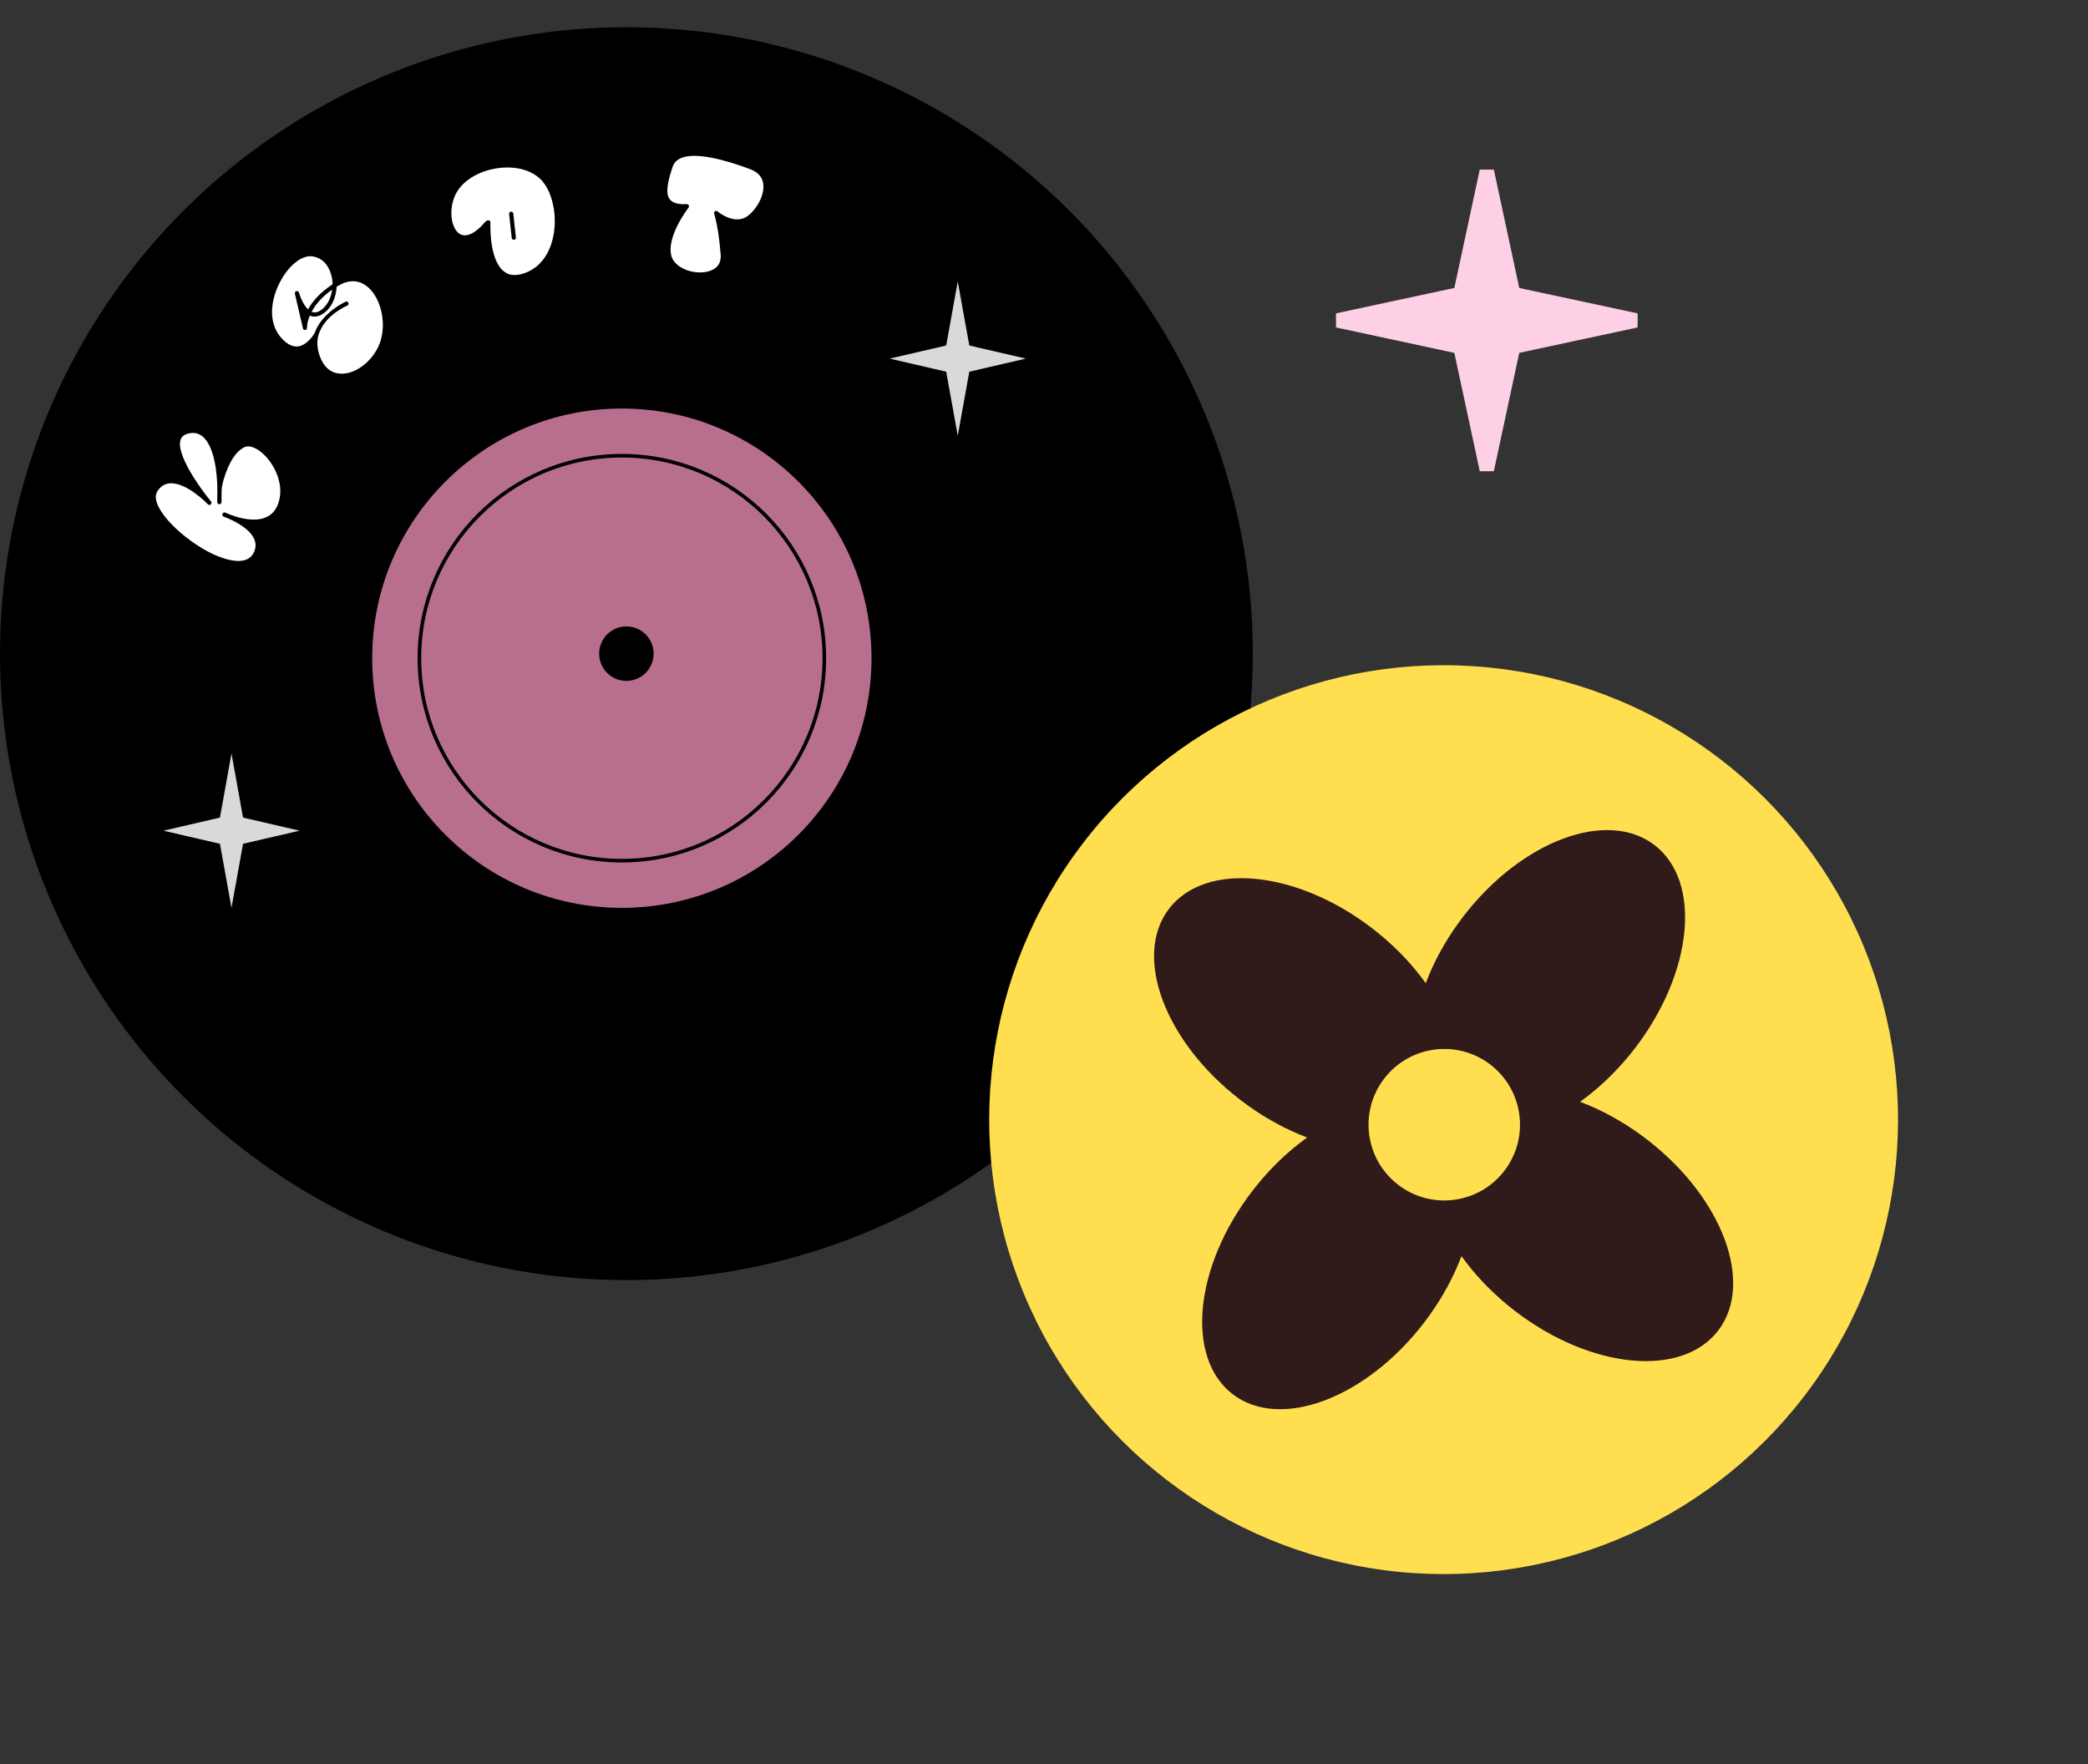 <svg width="290" height="245" viewBox="0 0 290 245" fill="none" xmlns="http://www.w3.org/2000/svg">
<rect x="0" y="0" width="290" height="245" fill="#333333" stroke="none"/>
<circle cx="87" cy="90.783" r="87" fill="black"/>
<circle cx="86.369" cy="91.413" r="34.674" fill="#B86F8E"/>
<circle cx="86.37" cy="91.413" r="28.12" stroke="black" stroke-width="0.5"/>
<circle cx="86.999" cy="90.783" r="3.783" fill="black"/>
<path d="M32.152 104.652L33.757 113.551L41.608 115.37L33.757 117.189L32.152 126.087L30.547 117.189L22.695 115.37L30.547 113.551L32.152 104.652Z" fill="#D9D9D9"/>
<path d="M133.022 39.087L134.627 47.986L142.478 49.804L134.627 51.623L133.022 60.522L131.417 51.623L123.565 49.804L131.417 47.986L133.022 39.087Z" fill="#D9D9D9"/>
<path d="M34.039 62.073C33.085 62.434 32.15 63.639 31.475 65.394C31.131 66.29 30.82 67.263 30.773 68.166L30.764 69.749C30.744 69.912 30.638 70.022 30.485 70.027C30.333 70.033 30.198 69.938 30.174 69.779L30.186 68.133C30.204 65.912 29.819 62.014 28.129 60.613C27.622 60.204 27.04 60.044 26.325 60.177C25.68 60.293 25.276 60.566 25.103 61.014C24.335 63.011 27.865 67.926 29.307 69.638C29.409 69.763 29.381 69.945 29.275 70.055C29.15 70.156 28.979 70.155 28.859 70.023C28.828 69.99 25.872 66.924 23.565 67.129C22.878 67.186 22.311 67.547 21.863 68.21C21.808 68.296 21.773 68.39 21.737 68.483C20.918 70.611 25.52 75.081 29.686 77.006C31.002 77.598 34.145 78.785 35.196 76.833C35.258 76.728 35.301 76.616 35.344 76.504C36.191 74.301 33.232 72.691 31.898 72.092C31.376 71.891 31.047 71.743 31.028 71.736C30.886 71.66 30.836 71.512 30.893 71.363C30.951 71.213 31.106 71.145 31.262 71.183C31.262 71.183 31.617 71.32 32.114 71.532C34.051 72.235 37.437 72.959 38.58 70.099L38.601 70.043C39.549 67.579 38.309 64.787 36.747 63.222C35.772 62.247 34.741 61.807 34.039 62.073Z" fill="white"/>
<path d="M43.285 43.3C43.298 43.316 43.327 43.318 43.355 43.32C43.782 43.48 44.231 43.358 44.73 42.956C45.484 42.361 45.986 41.35 46.128 40.226C44.63 41.275 43.766 42.387 43.285 43.3ZM50.93 39.739C49.764 38.842 48.389 38.837 46.947 39.706C46.889 39.73 46.828 39.782 46.755 39.819C46.687 41.275 46.087 42.634 45.093 43.409C44.429 43.926 43.779 44.09 43.156 43.886C43.114 43.869 43.073 43.852 43.032 43.834C42.617 44.824 42.637 45.492 42.635 45.52C42.62 45.718 42.542 45.811 42.399 45.829C42.255 45.846 42.093 45.749 42.075 45.606L40.953 40.769C40.922 40.611 41.017 40.476 41.163 40.431C41.321 40.4 41.471 40.482 41.53 40.643C41.663 41.135 42.111 42.332 42.786 42.965C43.362 41.916 44.378 40.675 46.184 39.492C46.19 39.039 46.126 38.566 45.989 38.13C45.588 36.682 44.637 35.759 43.344 35.604C41.884 35.408 40.009 36.939 38.823 39.303C37.639 41.639 37.109 44.889 39.198 47.075C39.947 47.855 40.7 48.21 41.431 48.11C42.666 47.92 43.61 46.502 43.77 46.075C44.813 43.36 47.972 41.911 48.015 41.901C48.163 41.827 48.327 41.896 48.386 42.056C48.46 42.204 48.391 42.369 48.243 42.443C48.083 42.501 45.325 43.711 44.392 46.093L44.286 46.369C43.992 47.254 43.985 48.289 44.42 49.471C45.184 51.557 46.572 51.946 47.612 51.897C49.803 51.808 52.173 49.718 52.887 47.234C53.673 44.528 52.793 41.171 50.93 39.739Z" fill="white"/>
<path d="M75.401 25.249C74.283 23.886 72.331 23.17 70.034 23.272C67.354 23.402 64.845 24.621 63.632 26.381C62.224 28.454 62.513 31.466 63.715 32.398C64.635 33.088 65.96 32.514 67.425 30.777C67.622 30.567 68.133 30.469 68.111 30.905C68.121 30.944 67.861 36.014 69.973 37.68C70.657 38.239 71.524 38.346 72.616 38.01C74.517 37.445 75.95 35.922 76.623 33.691C77.515 30.815 76.979 27.182 75.401 25.249ZM71.652 32.978C71.684 33.114 71.575 33.263 71.438 33.294C71.419 33.299 71.419 33.299 71.399 33.303C71.239 33.32 71.09 33.211 71.074 33.05L70.712 29.726C70.695 29.566 70.805 29.417 70.965 29.4C71.125 29.384 71.274 29.493 71.291 29.653L71.652 32.978Z" fill="white"/>
<path d="M106.008 25.556C105.899 24.619 105.308 23.949 104.317 23.548C103.34 23.172 101.846 22.64 100.277 22.234C97.528 21.523 94.126 21.097 93.43 23.148C92.888 24.764 92.388 26.535 92.904 27.495C93.115 27.88 93.467 28.116 93.97 28.246C94.358 28.346 94.823 28.384 95.391 28.345C95.429 28.355 95.449 28.36 95.487 28.37C95.565 28.39 95.632 28.449 95.656 28.517C95.713 28.614 95.703 28.736 95.639 28.822C95.605 28.875 92.418 32.968 93.288 35.672C93.557 36.547 94.555 37.322 95.872 37.663C97.246 38.018 98.64 37.821 99.402 37.192C99.925 36.77 100.143 36.165 100.096 35.388C99.798 31.51 99.192 29.701 99.197 29.681C99.15 29.545 99.185 29.41 99.307 29.338C99.409 29.261 99.55 29.277 99.651 29.365C99.67 29.37 100.518 30.085 101.583 30.361C102.435 30.581 103.207 30.471 103.847 29.996C105.047 29.108 106.213 27.158 106.008 25.556Z" fill="white"/>
<circle cx="200.502" cy="155.502" r="63.114" transform="rotate(37.544 200.502 155.502)" fill="#FFDF50"/>
<ellipse cx="215.153" cy="136.438" rx="15.027" ry="24.043" transform="rotate(37.544 215.153 136.438)" fill="#301A1A"/>
<ellipse cx="185.852" cy="174.565" rx="15.027" ry="24.043" transform="rotate(37.544 185.852 174.565)" fill="#301A1A"/>
<ellipse cx="181.438" cy="140.851" rx="15.027" ry="24.043" transform="rotate(-52.456 181.438 140.851)" fill="#301A1A"/>
<ellipse cx="219.565" cy="170.153" rx="15.027" ry="24.043" transform="rotate(-52.456 219.565 170.153)" fill="#301A1A"/>
<circle cx="200.594" cy="156.204" r="10.519" transform="rotate(-52.456 200.594 156.204)" fill="#FFDF50"/>
<path d="M210.03 40.202L210.166 40.834L210.798 40.97L227.237 44.5L210.798 48.03L210.166 48.166L210.03 48.798L206.5 65.237L202.97 48.798L202.834 48.166L202.202 48.03L185.763 44.5L202.202 40.97L202.834 40.834L202.97 40.202L206.5 23.763L210.03 40.202Z" fill="#FDD0E5" stroke="#FDD0E5" stroke-width="2"/>
</svg>
